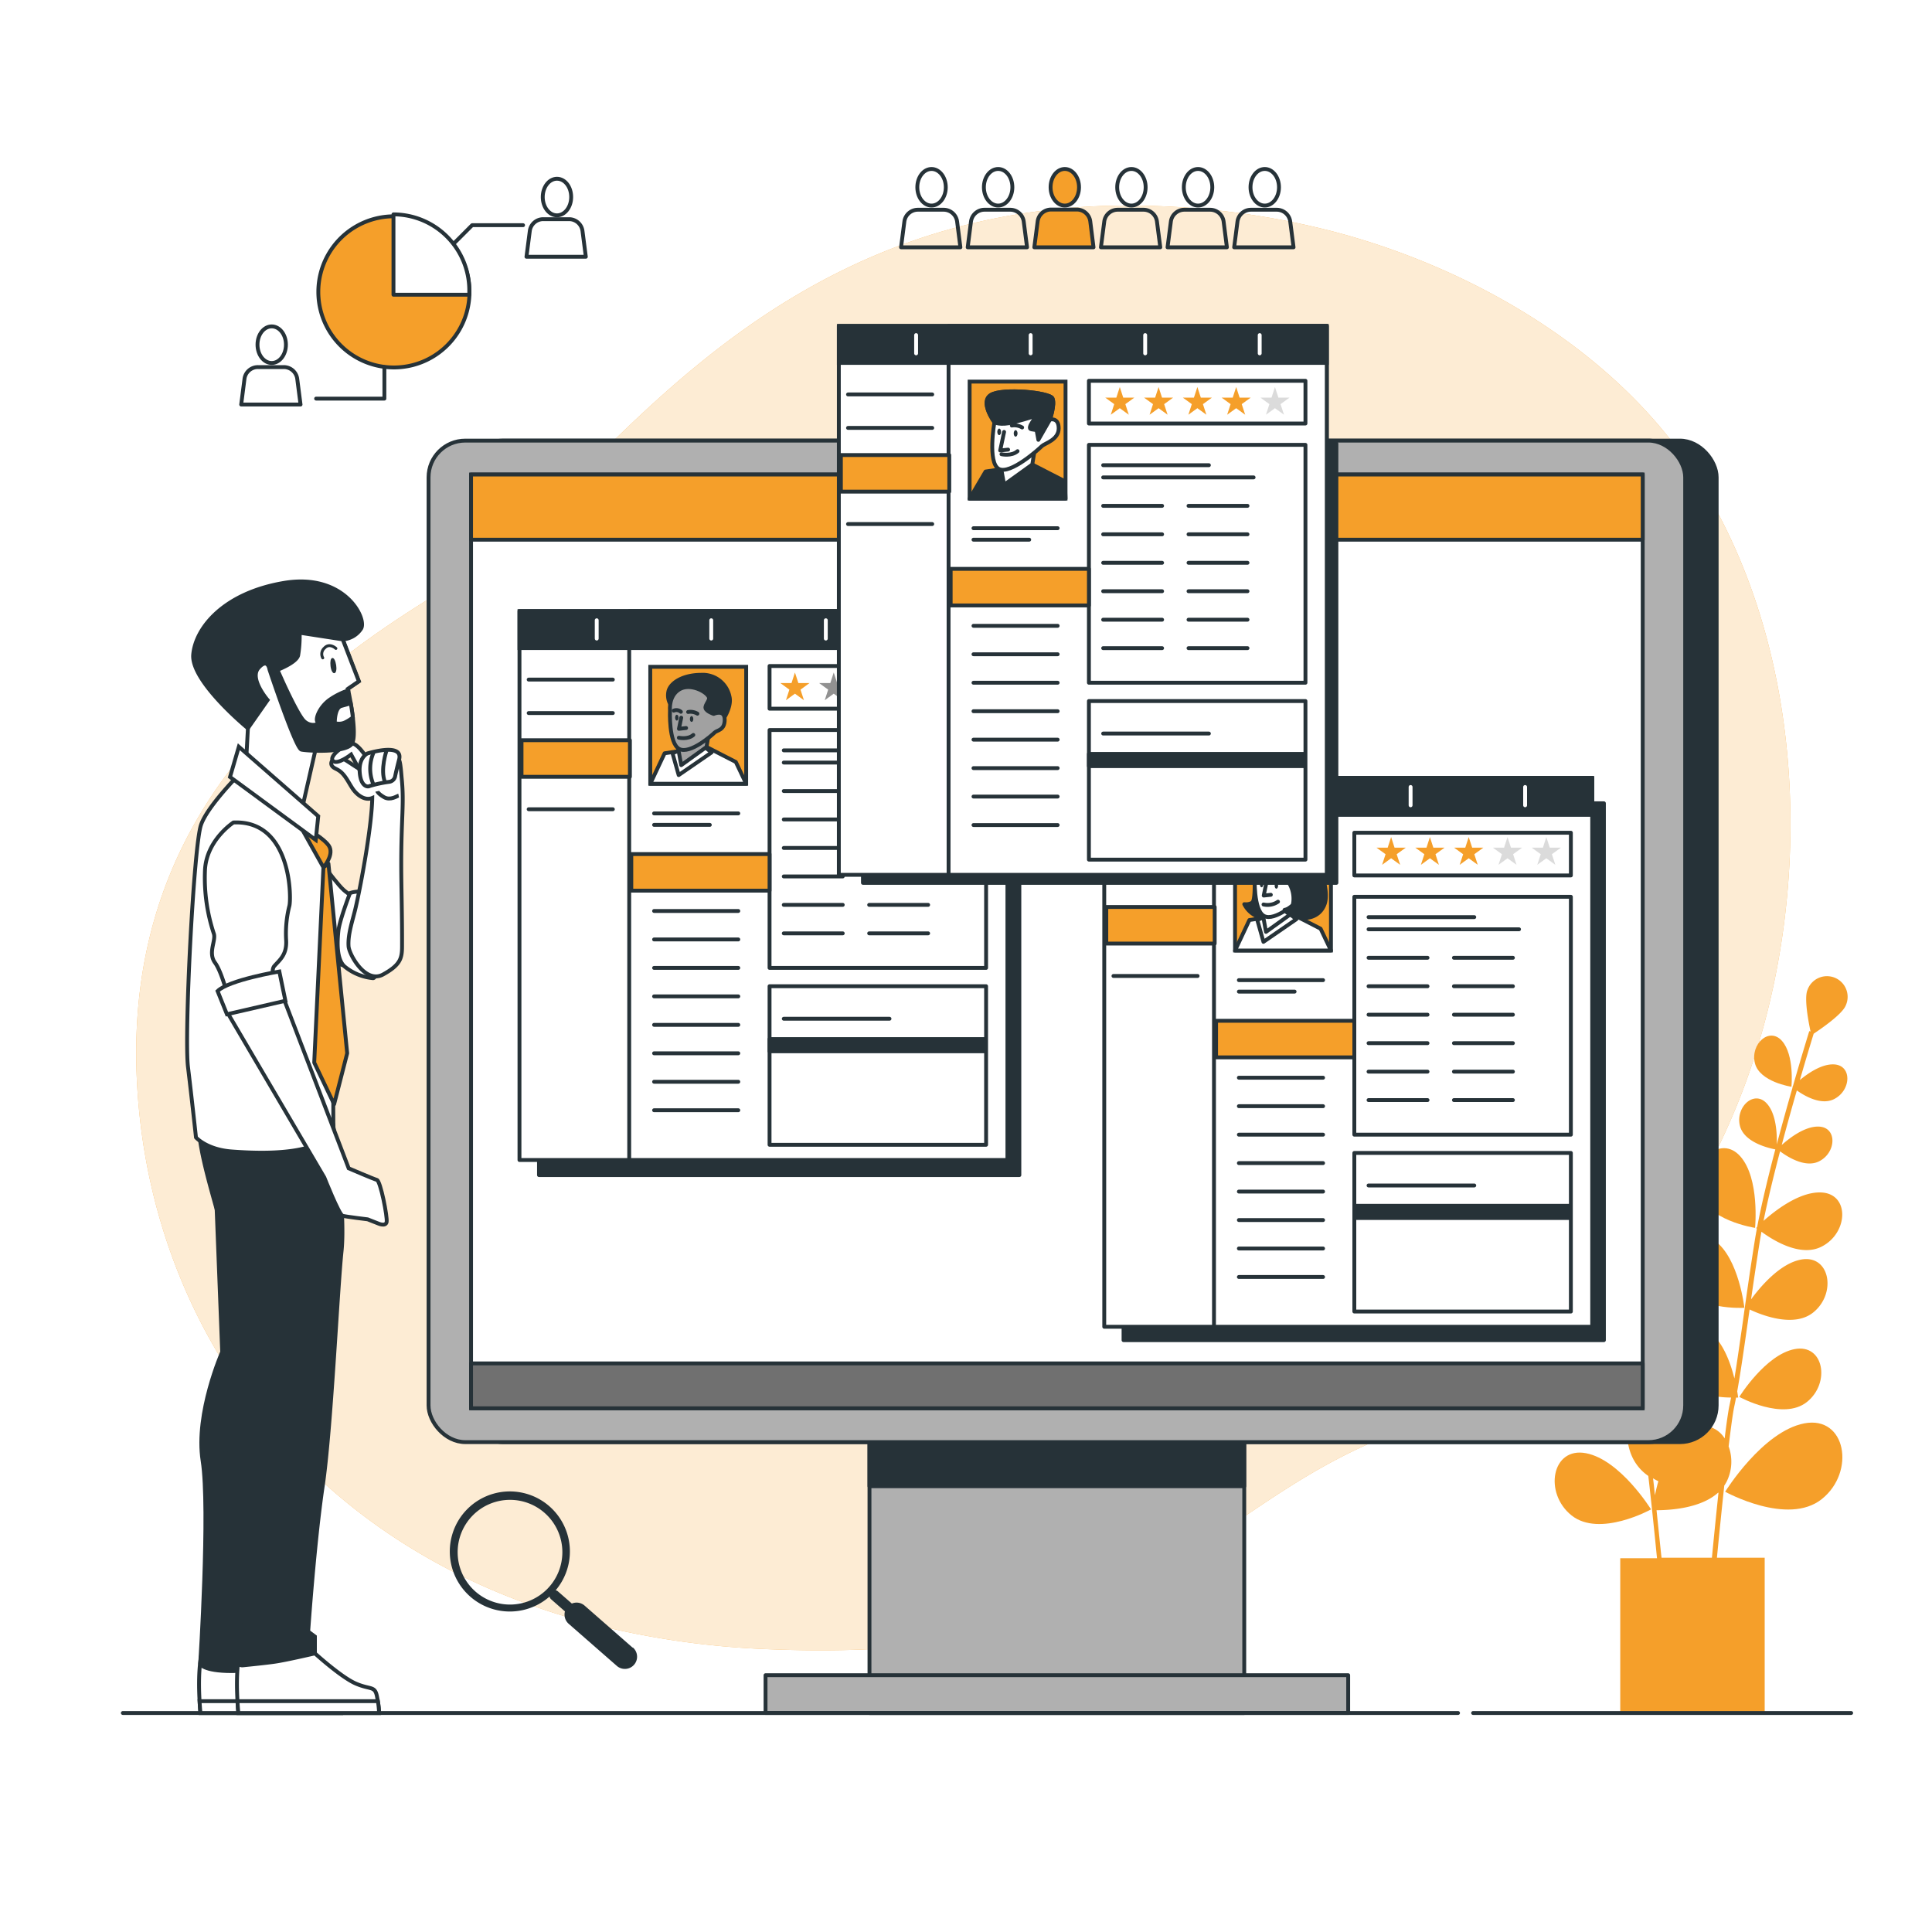 <svg class="animated" id="freepik_stories-profiling" xmlns="http://www.w3.org/2000/svg" viewBox="0 0 500 500" version="1.1" xmlns:xlink="http://www.w3.org/1999/xlink" xmlns:svgjs="http://svgjs.com/svgjs"><style>svg#freepik_stories-profiling:not(.animated) .animable {opacity: 0;}svg#freepik_stories-profiling.animated #freepik--background-simple--inject-44 {animation: 1s 1 forwards cubic-bezier(.36,-0.01,.5,1.38) lightSpeedRight;animation-delay: 0s;}svg#freepik_stories-profiling.animated #freepik--magnifying-glass--inject-44 {animation: 6s Infinite  linear shake;animation-delay: 0s;}svg#freepik_stories-profiling.animated #freepik--people-icons--inject-44 {animation: 3s Infinite  linear floating;animation-delay: 0s;}svg#freepik_stories-profiling.animated #freepik--Chart--inject-44 {animation: 1.5s Infinite  linear heartbeat;animation-delay: 0s;}svg#freepik_stories-profiling.animated #freepik--Device--inject-44 {animation: 1s 1 forwards cubic-bezier(.36,-0.01,.5,1.38) slideUp;animation-delay: 0s;}svg#freepik_stories-profiling.animated #freepik--Character--inject-44 {animation: 1.5s Infinite  linear shake;animation-delay: 0s;}svg#freepik_stories-profiling.animated #freepik--profile-3--inject-44 {animation: 3s Infinite  linear shake;animation-delay: 1s;}svg#freepik_stories-profiling.animated #freepik--profile-1--inject-44 {animation: 1.5s Infinite  linear wind;animation-delay: 0s;}svg#freepik_stories-profiling.animated #freepik--profile-2--inject-44 {animation: 1.5s Infinite  linear floating;animation-delay: 0s;}            @keyframes lightSpeedRight {              from {                transform: translate3d(50%, 0, 0) skewX(-20deg);                opacity: 0;              }              60% {                transform: skewX(10deg);                opacity: 1;              }              80% {                transform: skewX(-2deg);              }              to {                opacity: 1;                transform: translate3d(0, 0, 0);              }            }                    @keyframes shake {                10%, 90% {                    transform: translate3d(-1px, 0, 0);                  }                  20%, 80% {                    transform: translate3d(2px, 0, 0);                  }                  30%, 50%, 70% {                    transform: translate3d(-4px, 0, 0);                  }                  40%, 60% {                    transform: translate3d(4px, 0, 0);                  }            }                    @keyframes floating {                0% {                    opacity: 1;                    transform: translateY(0px);                }                50% {                    transform: translateY(-10px);                }                100% {                    opacity: 1;                    transform: translateY(0px);                }            }                    @keyframes heartbeat {                0% {                    transform: scale(1);                }                10% {                    transform: scale(1.1);                }                30% {                    transform: scale(1);                }                40% {                    transform: scale(1);                }                50% {                    transform: scale(1.1);                }                60% {                    transform: scale(1);                }                100% {                    transform: scale(1);                }            }                    @keyframes slideUp {                0% {                    opacity: 0;                    transform: translateY(30px);                }                100% {                    opacity: 1;                    transform: inherit;                }            }                    @keyframes wind {                0% {                    transform: rotate( 0deg );                }                25% {                    transform: rotate( 1deg );                }                75% {                    transform: rotate( -1deg );                }            }        </style><g id="freepik--background-simple--inject-44" class="animable" style="transform-origin: 249.312px 240.146px;"><path d="M450.83,282.7c-13.56,35.38-41.28,73.68-80.28,85-58.93,17.14-66,63.41-171.53,59.12a218.19,218.19,0,0,1-45.64-6.52,181.47,181.47,0,0,1-21.46-6.95C70.25,389,38.09,335.5,35.42,279.48,31.89,205.8,84.67,170.68,119,150.12S194.63,49.88,298.43,53.3A211.58,211.58,0,0,1,345.34,60c34.93,9.21,70.43,29.57,91.07,59.34q2.31,3.36,4.44,6.86C468.46,171.8,469.33,234.45,450.83,282.7Z" style="fill: rgb(245, 159, 42); transform-origin: 249.312px 240.146px;" id="eltb4xw41vden" class="animable"></path><g id="el87zynbu1gga"><path d="M450.83,282.7c-13.56,35.38-41.28,73.68-80.28,85-58.93,17.14-66,63.41-171.53,59.12a218.19,218.19,0,0,1-45.64-6.52,181.47,181.47,0,0,1-21.46-6.95C70.25,389,38.09,335.5,35.42,279.48,31.89,205.8,84.67,170.68,119,150.12S194.63,49.88,298.43,53.3A211.58,211.58,0,0,1,345.34,60c34.93,9.21,70.43,29.57,91.07,59.34q2.31,3.36,4.44,6.86C468.46,171.8,469.33,234.45,450.83,282.7Z" style="fill: rgb(255, 255, 255); opacity: 0.8; transform-origin: 249.312px 240.146px;" class="animable"></path></g></g><g id="freepik--magnifying-glass--inject-44" class="animable" style="transform-origin: 140.642px 408.947px;"><path d="M163.7,426.39l-12.42-10.87A3.14,3.14,0,0,0,148,415l-3.57-3.12a1.33,1.33,0,0,0-.63-.31,15.54,15.54,0,1,0-1.58,1.61,1.35,1.35,0,0,0,.43.73l3.56,3.12a3.17,3.17,0,0,0,1,3.24l12.42,10.86a3.16,3.16,0,1,0,4.17-4.75ZM132,415.26a13.55,13.55,0,1,1,13.54-13.54A13.57,13.57,0,0,1,132,415.26Z" style="fill: rgb(38, 50, 56); transform-origin: 140.642px 408.947px;" id="el1ewylle584jj" class="animable"></path></g><g id="freepik--people-icons--inject-44" class="animable" style="transform-origin: 283.98px 53.865px;"><path d="M244.77,48.46c0,2.62-1.65,4.74-3.69,4.74s-3.68-2.12-3.68-4.74,1.65-4.73,3.68-4.73S244.77,45.85,244.77,48.46Z" style="fill: none; stroke: rgb(38, 50, 56); stroke-linecap: round; stroke-linejoin: round; transform-origin: 241.085px 48.465px;" id="el9t5m3ylw9z" class="animable"></path><path d="M248.55,64H233.19l.86-6.66a3.52,3.52,0,0,1,3.48-3.06h6.69a3.52,3.52,0,0,1,3.48,3.06Z" style="fill: none; stroke: rgb(38, 50, 56); stroke-linecap: round; stroke-linejoin: round; transform-origin: 240.87px 59.14px;" id="el8ffb7s490vx" class="animable"></path><path d="M262,48.46c0,2.62-1.65,4.74-3.68,4.74s-3.69-2.12-3.69-4.74,1.65-4.73,3.69-4.73S262,45.85,262,48.46Z" style="fill: none; stroke: rgb(38, 50, 56); stroke-linecap: round; stroke-linejoin: round; transform-origin: 258.315px 48.465px;" id="elnnmbsywiz8o" class="animable"></path><path d="M265.8,64H250.44l.85-6.66a3.52,3.52,0,0,1,3.48-3.06h6.69a3.52,3.52,0,0,1,3.48,3.06Z" style="fill: none; stroke: rgb(38, 50, 56); stroke-linecap: round; stroke-linejoin: round; transform-origin: 258.12px 59.14px;" id="elfzkspqukxvo" class="animable"></path><path d="M279.25,48.46c0,2.62-1.65,4.74-3.68,4.74s-3.68-2.12-3.68-4.74,1.64-4.73,3.68-4.73S279.25,45.85,279.25,48.46Z" style="fill: rgb(245, 159, 42); stroke: rgb(38, 50, 56); stroke-linecap: round; stroke-linejoin: round; transform-origin: 275.57px 48.465px;" id="eleiioqa2y24" class="animable"></path><path d="M283,64H267.68l.86-6.66A3.5,3.5,0,0,1,272,54.23h6.68a3.51,3.51,0,0,1,3.48,3.06Z" style="fill: rgb(245, 159, 42); stroke: rgb(38, 50, 56); stroke-linecap: round; stroke-linejoin: round; transform-origin: 275.34px 59.115px;" id="elt2wm275tk8s" class="animable"></path><path d="M296.49,48.46c0,2.62-1.65,4.74-3.68,4.74s-3.68-2.12-3.68-4.74,1.65-4.73,3.68-4.73S296.49,45.85,296.49,48.46Z" style="fill: none; stroke: rgb(38, 50, 56); stroke-linecap: round; stroke-linejoin: round; transform-origin: 292.81px 48.465px;" id="el52t6xi899j8" class="animable"></path><path d="M300.28,64H284.92l.86-6.66a3.5,3.5,0,0,1,3.48-3.06h6.68a3.5,3.5,0,0,1,3.48,3.06Z" style="fill: none; stroke: rgb(38, 50, 56); stroke-linecap: round; stroke-linejoin: round; transform-origin: 292.6px 59.14px;" id="elb8cckgxr3tb" class="animable"></path><path d="M313.74,48.46c0,2.62-1.65,4.74-3.69,4.74s-3.68-2.12-3.68-4.74,1.65-4.73,3.68-4.73S313.74,45.85,313.74,48.46Z" style="fill: none; stroke: rgb(38, 50, 56); stroke-linecap: round; stroke-linejoin: round; transform-origin: 310.055px 48.465px;" id="elf9usjm99nus" class="animable"></path><path d="M317.52,64H302.16l.86-6.66a3.52,3.52,0,0,1,3.48-3.06h6.68a3.52,3.52,0,0,1,3.49,3.06Z" style="fill: none; stroke: rgb(38, 50, 56); stroke-linecap: round; stroke-linejoin: round; transform-origin: 309.84px 59.14px;" id="elizjqw298yxf" class="animable"></path><path d="M331,48.46c0,2.62-1.65,4.74-3.68,4.74s-3.69-2.12-3.69-4.74,1.65-4.73,3.69-4.73S331,45.85,331,48.46Z" style="fill: none; stroke: rgb(38, 50, 56); stroke-linecap: round; stroke-linejoin: round; transform-origin: 327.315px 48.465px;" id="el390h8lofgt3" class="animable"></path><path d="M334.77,64H319.4l.86-6.66a3.52,3.52,0,0,1,3.48-3.06h6.69a3.52,3.52,0,0,1,3.48,3.06Z" style="fill: none; stroke: rgb(38, 50, 56); stroke-linecap: round; stroke-linejoin: round; transform-origin: 327.085px 59.14px;" id="ele83049jqo6p" class="animable"></path></g><g id="freepik--Chart--inject-44" class="animable" style="transform-origin: 107.015px 75.475px;"><path d="M121.5,75.15c0,.26,0,.52,0,.78a19.56,19.56,0,1,1,0-.78Z" style="fill: rgb(245, 159, 42); stroke: rgb(38, 50, 56); stroke-linecap: round; stroke-linejoin: round; transform-origin: 101.942px 75.54px;" id="elqlmncsot8np" class="animable"></path><path d="M101.83,55.48V76.27h19.62c0-.11,0-.22,0-.34s0-.52,0-.78A19.67,19.67,0,0,0,101.83,55.48Z" style="fill: rgb(255, 255, 255); stroke: rgb(38, 50, 56); stroke-linecap: round; stroke-linejoin: round; transform-origin: 111.64px 65.875px;" id="el8pavcb8gj2h" class="animable"></path><path d="M147.82,51c0,2.61-1.65,4.73-3.68,4.73s-3.68-2.12-3.68-4.73,1.64-4.74,3.68-4.74S147.82,48.34,147.82,51Z" style="fill: none; stroke: rgb(38, 50, 56); stroke-linecap: round; stroke-linejoin: round; transform-origin: 144.14px 50.995px;" id="elqjd1q7225" class="animable"></path><path d="M151.61,66.45H136.25l.86-6.66a3.5,3.5,0,0,1,3.48-3.07h6.68a3.51,3.51,0,0,1,3.48,3.07Z" style="fill: none; stroke: rgb(38, 50, 56); stroke-linecap: round; stroke-linejoin: round; transform-origin: 143.93px 61.585px;" id="elx04jegw41km" class="animable"></path><path d="M74,89.2c0,2.62-1.65,4.74-3.68,4.74s-3.68-2.12-3.68-4.74,1.64-4.73,3.68-4.73S74,86.59,74,89.2Z" style="fill: none; stroke: rgb(38, 50, 56); stroke-linecap: round; stroke-linejoin: round; transform-origin: 70.32px 89.205px;" id="el5nhsr2sk3o8" class="animable"></path><path d="M77.78,104.69H62.42L63.28,98A3.5,3.5,0,0,1,66.76,95h6.68A3.51,3.51,0,0,1,76.92,98Z" style="fill: none; stroke: rgb(38, 50, 56); stroke-linecap: round; stroke-linejoin: round; transform-origin: 70.1px 99.845px;" id="elqw0yous730q" class="animable"></path><polyline points="117.42 63.05 122.19 58.28 135.37 58.28" style="fill: none; stroke: rgb(38, 50, 56); stroke-linecap: round; stroke-linejoin: round; transform-origin: 126.395px 60.665px;" id="el8nwsgn1qfmd" class="animable"></polyline><polyline points="99.48 95.02 99.48 103.16 81.81 103.16" style="fill: none; stroke: rgb(38, 50, 56); stroke-linecap: round; stroke-linejoin: round; transform-origin: 90.645px 99.09px;" id="el11zufypivh8k" class="animable"></polyline></g><g id="freepik--Plant--inject-44" class="animable" style="transform-origin: 439.735px 348.047px;"><path d="M463.62,281.25s.82-8.19-2.46-11.88-8.19.82-7,5.74S463.62,281.25,463.62,281.25Z" style="fill: rgb(245, 159, 42); transform-origin: 458.845px 274.634px;" id="elsqtsfgc5i6" class="animable"></path><path d="M454.21,317.77s1.27-12.78-3.83-18.52-12.78,1.27-10.86,8.94S454.21,317.77,454.21,317.77Z" style="fill: rgb(245, 159, 42); transform-origin: 446.784px 307.458px;" id="el2qigyvbry7c" class="animable"></path><path d="M451.44,338.46s-1.4-12.76-7.59-17.32-12.23,3.91-8.77,11S451.44,338.46,451.44,338.46Z" style="fill: rgb(245, 159, 42); transform-origin: 442.755px 329.168px;" id="elcdf3zmku93i" class="animable"></path><path d="M464.44,349.15c-7.55,1.45-14.31,12.36-14.31,12.36s11.31,6.25,17.49,1.33S472,347.69,464.44,349.15Z" style="fill: rgb(245, 159, 42); transform-origin: 460.74px 356.868px;" id="el9bf2wa27zuc" class="animable"></path><path d="M466.94,368.37c-10.8,2.08-20.47,17.69-20.47,17.69s16.17,8.94,25,1.91S477.74,366.29,466.94,368.37Z" style="fill: rgb(245, 159, 42); transform-origin: 461.637px 379.418px;" id="el6thfv00gng" class="animable"></path><path d="M446.24,384.47a9.6,9.6,0,0,0,.64-1.08,11.55,11.55,0,0,0,.49-9.05c.57-4.74,1.08-8.58,1.45-10.31.16-.74.32-1.52.47-2.34l.54,0s-.07-.61-.24-1.61c.87-4.84,1.74-10.92,2.78-18.19.14-1,.28-2,.43-3,2.94,1.39,11.39,4.81,16.43.8,6.18-4.92,4.37-15.15-3.18-13.7-5.46,1.05-10.5,7.05-12.88,10.29.67-4.62,1.4-9.58,2.22-14.77.14-.88.3-1.79.47-2.74,2.9,2.14,10,6.63,15.5,3.89,7.07-3.52,7.43-13.91-.26-14.06-5.54-.1-11.69,4.68-14.7,7.36,1.11-5.47,2.64-11.79,4.28-18,1.76,1.32,6.47,4.4,10.08,2.6,4.54-2.26,4.77-8.93-.17-9-3.59-.07-7.57,3.05-9.48,4.76,1.32-5,2.68-9.83,3.91-14.12,2,1.44,6.28,3.92,9.61,2.26,4.53-2.26,4.76-8.92-.17-9-3.13-.06-6.57,2.32-8.66,4.06,1.8-6.22,3.21-10.81,3.58-12,1.83-1.22,7.37-5,8.29-7.29a5.35,5.35,0,1,0-9.91-4c-.89,2.18.29,8.33.81,10.72l-.33-.1c-.05.15-1.89,6.09-4.26,14.34l-.15.15.09.07c-1.28,4.45-2.71,9.55-4.09,14.77.08-2.48-.07-7.79-2.54-10.55-3.27-3.69-8.19.81-7,5.73,1.1,4.4,7.76,5.84,9.16,6.1-1.84,7-3.56,14.16-4.7,20.1l-.25.26.18.15c-.23,1.19-.43,2.34-.6,3.43-1.17,7.39-2.16,14.31-3,20.42-.82,5.73-1.53,10.72-2.22,14.94-1-4.09-3-9.59-6.64-12.27a5.53,5.53,0,0,0-4.78-1.11c.3-4.85-3.8-9.06-8-6-5.09,3.74-6.25,14.23-6.25,14.23a23.08,23.08,0,0,0,9.31-1.52,9.79,9.79,0,0,0,.95,5.32,5,5,0,0,0-2.69,1,11.35,11.35,0,0,0-3.07,3.74,8.38,8.38,0,0,0-3.06,2c-.36-2.42-.74-5-1.15-7.92-.72-5-1.53-10.71-2.49-16.79-.14-.89-.3-1.84-.49-2.82l.15-.12-.21-.21c-.94-4.89-2.35-10.75-3.86-16.52,1.14-.21,6.62-1.4,7.53-5,1-4-3-7.74-5.73-4.71-2,2.28-2.15,6.64-2.08,8.67-1.14-4.28-2.31-8.48-3.36-12.14l.07-.06-.12-.12c-1.95-6.77-3.47-11.66-3.5-11.78l-.27.08c.42-2,1.39-7,.66-8.81a4.39,4.39,0,0,0-8.14,3.3c.75,1.87,5.3,5,6.81,6,.3,1,1.46,4.75,2.94,9.87-1.72-1.43-4.54-3.39-7.12-3.34-4,.08-3.86,5.56-.13,7.42,2.73,1.36,6.22-.68,7.89-1.86,1,3.52,2.13,7.52,3.21,11.6-1.57-1.4-4.84-4-7.79-3.91-4,.08-3.86,5.55-.14,7.41,3,1.48,6.84-1.05,8.29-2.14,1.34,5.13,2.61,10.33,3.51,14.82-2.47-2.2-7.53-6.13-12.08-6-6.31.12-6,8.66-.21,11.56,4.51,2.25,10.35-1.45,12.74-3.21.14.78.27,1.54.38,2.25.68,4.28,1.28,8.35,1.83,12.15-1.95-2.67-6.1-7.6-10.59-8.46-6.2-1.19-7.69,7.22-2.61,11.26,4.15,3.29,11.09.49,13.51-.66.12.84.24,1.68.35,2.49.46,3.23.88,6.16,1.28,8.81a12.16,12.16,0,0,0-2,3.91c-2.21-2.67-5.61-6-9.25-6.74-6.21-1.19-7.69,7.22-2.61,11.26,3.22,2.57,8.14,1.43,11.31.26a14,14,0,0,0,1.42,5.44,12.22,12.22,0,0,0,4,4.58c.79,6.74,1.67,15.4,2.25,21.3h-9.51v40.19H456.7V403.13H444.34C444.81,398.28,445.51,391.27,446.24,384.47ZM448,361.68c-.14.73-.28,1.42-.42,2.08-.33,1.53-.76,4.62-1.24,8.5A6.85,6.85,0,0,0,441,369a27.21,27.21,0,0,0-2.74-4.36,8,8,0,0,0,.26-4.75A26,26,0,0,0,448,361.68ZM427.8,382.59q.68.41,1.38.75c-.37,1.31-.66,2.55-.89,3.63C428.13,385.46,428,384,427.8,382.59Zm.91,8.25c2.94,0,11.25-.32,15.91-4.52h.12c-.66,6.22-1.27,12.41-1.7,16.81H430C429.62,399.68,429.18,395.27,428.71,390.84Z" style="fill: rgb(245, 159, 42); transform-origin: 439.735px 348.047px;" id="elr49yzp2soi" class="animable"></path><path d="M420.94,299.44c1-4-3-7.75-5.73-4.71s-2,9.76-2,9.76S419.93,303.48,420.94,299.44Z" style="fill: rgb(245, 159, 42); transform-origin: 417.109px 299.055px;" id="eldux2eb8303g" class="animable"></path><path d="M420.93,334.5s10.5-1.57,12.07-7.87-4.72-12.07-8.92-7.35S420.93,334.5,420.93,334.5Z" style="fill: rgb(245, 159, 42); transform-origin: 427.03px 326.025px;" id="elgs62waubcp4" class="animable"></path><path d="M410.46,376.09c-8.87-1.71-11,10.33-3.73,16.11s20.56-1.57,20.56-1.57S419.34,377.8,410.46,376.09Z" style="fill: rgb(245, 159, 42); transform-origin: 414.817px 385.171px;" id="elgfacs003uq" class="animable"></path></g><g id="freepik--Device--inject-44" class="animable animator-active" style="transform-origin: 277.59px 278.675px;"><rect x="120.69" y="114.03" width="323.58" height="259.19" rx="9.5" style="fill: rgb(38, 50, 56); stroke: rgb(38, 50, 56); stroke-linecap: round; stroke-linejoin: round; transform-origin: 282.48px 243.625px;" id="elpvyptpll9ve" class="animable"></rect><rect x="225.02" y="188.2" width="96.99" height="255.12" style="fill: rgb(176, 176, 176); stroke: rgb(38, 50, 56); stroke-linecap: round; stroke-linejoin: round; transform-origin: 273.515px 315.76px;" id="elx8hoyyeasc" class="animable"></rect><rect x="225.02" y="184.94" width="96.99" height="199.69" style="fill: rgb(38, 50, 56); stroke: rgb(38, 50, 56); stroke-linecap: round; stroke-linejoin: round; transform-origin: 273.515px 284.785px;" id="elo79h56wiee" class="animable"></rect><rect x="198.12" y="433.54" width="150.79" height="9.78" style="fill: rgb(176, 176, 176); stroke: rgb(38, 50, 56); stroke-linecap: round; stroke-linejoin: round; transform-origin: 273.515px 438.43px;" id="eld3lq6gbbi2n" class="animable"></rect><rect x="110.91" y="114.03" width="325.21" height="259.19" rx="9.5" style="fill: rgb(176, 176, 176); stroke: rgb(38, 50, 56); stroke-linecap: round; stroke-linejoin: round; transform-origin: 273.515px 243.625px;" id="el9f7xsck4gl7" class="animable"></rect><rect x="121.91" y="122.8" width="303.22" height="241.67" style="fill: rgb(255, 255, 255); stroke: rgb(38, 50, 56); stroke-miterlimit: 10; transform-origin: 273.52px 243.635px;" id="el07rckf73k7d4" class="animable"></rect><rect x="121.91" y="352.85" width="303.22" height="11.61" style="fill: rgb(112, 112, 112); stroke: rgb(38, 50, 56); stroke-linecap: round; stroke-linejoin: round; transform-origin: 273.52px 358.655px;" id="elup064wh632" class="animable"></rect><rect x="121.91" y="122.8" width="303.22" height="16.88" style="fill: rgb(245, 159, 42); stroke: rgb(38, 50, 56); stroke-linecap: round; stroke-linejoin: round; transform-origin: 273.52px 131.24px;" id="elldg5l1nstk" class="animable"></rect></g><g id="freepik--Floor--inject-44" class="animable" style="transform-origin: 255.435px 443.32px;"><line x1="381.24" y1="443.32" x2="479.08" y2="443.32" style="fill: none; stroke: rgb(38, 50, 56); stroke-linecap: round; stroke-linejoin: round; transform-origin: 430.16px 443.32px;" id="elt9dvhik0xzq" class="animable"></line><line x1="31.79" y1="443.32" x2="377.34" y2="443.32" style="fill: none; stroke: rgb(38, 50, 56); stroke-linecap: round; stroke-linejoin: round; transform-origin: 204.565px 443.32px;" id="elpt686phvm2a" class="animable"></line></g><g id="freepik--Character--inject-44" class="animable" style="transform-origin: 76.325px 296.897px;"><path d="M88.29,443.32H51.88s-.13-1.21-.23-3.06c-.26-4.49-.37-12.69,1.91-15.85,3.21-4.46,18.13,3.48,18.13,3.48s6.81,6.2,10.61,7.83,4.89.53,5.44,3.26c.09.46.17.89.24,1.28A21.58,21.58,0,0,1,88.29,443.32Z" style="fill: rgb(255, 255, 255); stroke: rgb(38, 50, 56); stroke-miterlimit: 10; transform-origin: 69.903px 433.185px;" id="elfo7nbyoq8rt" class="animable"></path><path d="M88.29,443.32H51.88s-.13-1.21-.23-3.06H88A21.58,21.58,0,0,1,88.29,443.32Z" style="fill: rgb(255, 255, 255); stroke: rgb(38, 50, 56); stroke-miterlimit: 10; transform-origin: 69.97px 441.79px;" id="el6949gb4e7iq" class="animable"></path><path d="M55.29,292.88l2.21,57s-7,15.83-5.06,28.17-.63,52.53-.63,52.53.63,1.9,8.22,1.9,8.86-5.38,8.86-5.38,6.33-72.15,7-77.53,7.91-55.06,7.91-55.06Z" style="fill: rgb(38, 50, 56); stroke: rgb(38, 50, 56); stroke-miterlimit: 10; transform-origin: 67.805px 362.68px;" id="eluuzmvudgfxo" class="animable"></path><path d="M98.1,443.32H61.69s-.13-1.21-.23-3.06c-.26-4.49-.37-12.69,1.91-15.85,3.21-4.46,18.13,3.48,18.13,3.48s6.81,6.2,10.61,7.83,4.89.53,5.44,3.26c.09.46.17.89.24,1.28A21.58,21.58,0,0,1,98.1,443.32Z" style="fill: rgb(255, 255, 255); stroke: rgb(38, 50, 56); stroke-miterlimit: 10; transform-origin: 79.713px 433.185px;" id="eltyct38f537q" class="animable"></path><path d="M98.1,443.32H61.69s-.13-1.21-.23-3.06H97.79A21.58,21.58,0,0,1,98.1,443.32Z" style="fill: rgb(255, 255, 255); stroke: rgb(38, 50, 56); stroke-miterlimit: 10; transform-origin: 79.78px 441.79px;" id="elbpzmpgifdam" class="animable"></path><path d="M86.22,291.08s3.27,22.37,2.18,32.7S85.68,370,83.51,384.64s-3.75,37.6-3.75,37.6l1.74,1.3v4.35s-7.39,1.74-10.43,2.17c-2.06.3-5.94.7-8.25.93a1.36,1.36,0,0,1-1.46-1.64l1-4.94,1.14-5.9s-6.08-37.68-5-44.2,4.89-21.73,4.89-23.36S58,321.06,56.89,316.17s-5.44-17.93-5.44-25S86.22,291.08,86.22,291.08Z" style="fill: rgb(38, 50, 56); stroke: rgb(38, 50, 56); stroke-miterlimit: 10; transform-origin: 70.036px 359.5px;" id="el8ypogto2f9w" class="animable"></path><path d="M78.62,217s7.88,11.14,10.32,13.32S99.27,236.84,99,240.37s-1.09,7.61-5.44,9.51S80,245.53,80,245.53Z" style="fill: rgb(255, 255, 255); stroke: rgb(38, 50, 56); stroke-miterlimit: 10; transform-origin: 88.813px 233.62px;" id="eluv3ku6bua7" class="animable"></path><path d="M90.58,231.13s-2.72,7.07-3,9.78-.55,7.34,1.63,9.24a13.55,13.55,0,0,0,7.33,3c1.63,0,2.18-10.87,2.45-12.77s1.9-6,.27-7.88S92.75,230.32,90.58,231.13Z" style="fill: rgb(255, 255, 255); stroke: rgb(38, 50, 56); stroke-miterlimit: 10; transform-origin: 93.684px 241.929px;" id="elsbnsawbwaf" class="animable"></path><path d="M96.34,206.51c-1.91.8-4-.78-5.14-2.5s-2-3.81-3.83-4.81c-.57-.32-1.25-.55-1.53-1.14-.48-1,.69-2.1,1.79-2.11s4.33,2.6,5.38,3c3.6,1.2,5.26-2.85,9-2.62a2,2,0,0,1,1.26.39c.39.36.63,4.19.69,4.72.67,6.6-.14,10.15-.12,22.68,0,4.82.25,13,.21,20.69,0,3.13-.35,4.87-4.91,7.38s-8.77-5.16-8.93-7.27c-.24-3.25,1.19-7.09,1.88-10.22C93.65,227.83,96.22,213.51,96.34,206.51Z" style="fill: rgb(255, 255, 255); stroke: rgb(38, 50, 56); stroke-miterlimit: 10; transform-origin: 94.978px 224.319px;" id="el29mw4q33bnp" class="animable"></path><path d="M94.48,195.46s-.19-.3-.5-.7c-.69-.91-2-2.41-3-2.36-1.45.07-5.9,3.13-4.86,4.45s4.75-1.58,4.75-1.58l2.39,4.39,3.66-.52Z" style="fill: rgb(255, 255, 255); stroke: rgb(38, 50, 56); stroke-miterlimit: 10; transform-origin: 91.442px 196.029px;" id="elxeh2j5c6uzm" class="animable"></path><path d="M95.08,195s-2.2,1-2,4.67,1.9,4.15,2.62,3.74a33.08,33.08,0,0,1,5.09-1.08,1.8,1.8,0,0,0,1.47-1.43c.16-.8.46-2.11,1-4.22C104.61,192,95.08,195,95.08,195Z" style="fill: rgb(255, 255, 255); stroke: rgb(38, 50, 56); stroke-miterlimit: 10; transform-origin: 98.229px 198.792px;" id="elxnxsxumwmc" class="animable"></path><path d="M96.66,194.79a10.47,10.47,0,0,0-.09,8.06" style="fill: none; stroke: rgb(38, 50, 56); stroke-miterlimit: 10; transform-origin: 96.234px 198.82px;" id="el87fshu0i3pn" class="animable"></path><path d="M100.05,194.19s-1.73,5.06-.41,8.21" style="fill: none; stroke: rgb(38, 50, 56); stroke-miterlimit: 10; transform-origin: 99.597px 198.295px;" id="elllu3ufg9sr" class="animable"></path><path d="M97.64,204.78s.12.57,1.76,1.53,3.44-.35,3.77-.42" style="fill: none; stroke: rgb(38, 50, 56); stroke-miterlimit: 10; transform-origin: 100.405px 205.72px;" id="el9ka6mnm0kwi" class="animable"></path><path d="M64.16,188.47l-.72,13.38,14.38,9,4.07-17.88-11.5-25s-3.2-1.91-5.76,3.58.21,10.95.21,10.95Z" style="fill: rgb(255, 255, 255); stroke: rgb(38, 50, 56); stroke-miterlimit: 10; transform-origin: 72.665px 189.249px;" id="elej36yjqqc98" class="animable"></path><path d="M88.69,165.47l4.18,10.85-2.82,1.93s2.63,11.88,1,14.27S79.5,194.34,78,194s-8.26-20.74-8.26-20.74-.41-3.16-2.85-.4,2.37,8.31,2.37,8.31l-5.11,7.3S49.37,176.34,50,169.39s7.95-15.93,23.52-18.54S95,160,93.47,162.67A6.13,6.13,0,0,1,88.69,165.47Z" style="fill: rgb(38, 50, 56); stroke: rgb(38, 50, 56); stroke-miterlimit: 10; transform-origin: 71.842px 172.394px;" id="el1jkk28r0k3j" class="animable"></path><path d="M88.35,182.69c-1.8.47-1.7,4.44-1.7,4.44a3.7,3.7,0,0,0,2.61-.16,10.24,10.24,0,0,0,2.06-1.3c-.15-1.27-.35-2.54-.55-3.67C90,182.24,89.1,182.49,88.35,182.69Z" style="fill: rgb(255, 255, 255); stroke: rgb(38, 50, 56); stroke-miterlimit: 10; transform-origin: 88.984px 184.648px;" id="elljyznggk89f" class="animable"></path><path d="M77.16,169.62c-.49,1.89-5.36,3.73-5.36,3.73l1.25,2.79s4,8.93,5.69,10.51,4.07.86,3.42.15.58-4,3.4-5.87a19,19,0,0,1,4.58-2.25c0-.27-.09-.43-.09-.43l2.82-1.93-4.18-10.85-11.14-1.72A29.94,29.94,0,0,1,77.16,169.62Z" style="fill: rgb(255, 255, 255); stroke: rgb(38, 50, 56); stroke-miterlimit: 10; transform-origin: 82.335px 175.673px;" id="el0yaqg91cy4s" class="animable"></path><path d="M87,172.14c.17,1.08,0,2-.46,2.08s-.88-.77-1-1.85,0-2,.46-2.08S86.82,171.05,87,172.14Z" style="fill: rgb(38, 50, 56); transform-origin: 86.281px 172.255px;" id="eltev3ms8v8cb" class="animable"></path><path d="M86.93,167.81s-1.64-1.52-2.93-.12a2.06,2.06,0,0,0-.47,2.57" style="fill: none; stroke: rgb(38, 50, 56); stroke-linecap: round; stroke-linejoin: round; stroke-width: 0.75px; transform-origin: 85.101px 168.679px;" id="elez8wzc648o" class="animable"></path><path d="M64.6,197.68S53.88,207.94,52,213.54s-4.34,54.36-3.35,62.57,2.07,18.26,2.07,18.26S53.48,297.53,60,298c27.7,2.09,26.27-6.93,26.27-6.93s-.16-57.88-1.08-64.57-8.79-19.59-12.31-22.79A60.86,60.86,0,0,0,64.6,197.68Z" style="fill: rgb(255, 255, 255); stroke: rgb(38, 50, 56); stroke-miterlimit: 10; transform-origin: 67.353px 247.997px;" id="elfz4c87i6kvq" class="animable"></path><path d="M77.51,213.41l6.19,11.07s2.6-2.93,1.62-5.21S77.51,213.41,77.51,213.41Z" style="fill: rgb(245, 159, 42); stroke: rgb(38, 50, 56); stroke-linecap: round; stroke-linejoin: round; transform-origin: 81.525px 218.945px;" id="elhju824czgl" class="animable"></path><polygon points="83.7 224.48 81.32 274.99 86.47 285.78 89.85 272.58 85 223.5 83.7 224.48" style="fill: rgb(245, 159, 42); stroke: rgb(38, 50, 56); stroke-linecap: round; stroke-linejoin: round; transform-origin: 85.585px 254.64px;" id="elws8okjesdt" class="animable"></polygon><polygon points="61.81 193.26 82.36 211.23 81.72 217.38 59.53 201.08 61.81 193.26" style="fill: rgb(255, 255, 255); stroke: rgb(38, 50, 56); stroke-miterlimit: 10; transform-origin: 70.945px 205.32px;" id="elskj4i9kjt1" class="animable"></polygon><path d="M58.57,261.57l25.36,43.16s3.81,9.65,4.74,9.91,6.47.92,6.47.92l2.8,1.1s1.87.83,2.12-.41-1.59-10.63-2.52-10.89-7.3-3-7.3-3L72.5,256Z" style="fill: rgb(255, 255, 255); stroke: rgb(38, 50, 56); stroke-miterlimit: 10; transform-origin: 79.327px 286.466px;" id="elheff4z3c0io" class="animable"></path><path d="M60.41,212.86s-7.13,4.61-7.37,12.58a45.87,45.87,0,0,0,2.27,16.1c.7,1.81-1.6,5,.35,7.63S59.53,260,59.53,260L72,257.29s-2.41-5.7-1-7.29,3.23-2.91,3.06-6.57a29.06,29.06,0,0,1,.81-8.91C75.41,233,75.67,212.15,60.41,212.86Z" style="fill: rgb(255, 255, 255); stroke: rgb(38, 50, 56); stroke-miterlimit: 10; transform-origin: 64.026px 236.421px;" id="eljejcx0ueptj" class="animable"></path><path d="M56.31,256.49l2.42,6L73.86,259l-1.57-7.58S59.23,253.6,56.31,256.49Z" style="fill: rgb(255, 255, 255); stroke: rgb(38, 50, 56); stroke-miterlimit: 10; transform-origin: 65.085px 256.955px;" id="el1pas79seemx" class="animable"></path></g><g id="freepik--profile-3--inject-44" class="animable" style="transform-origin: 350.435px 274.07px;"><rect x="290.77" y="207.89" width="124.32" height="138.94" style="fill: rgb(38, 50, 56); stroke: rgb(38, 50, 56); stroke-linecap: round; stroke-linejoin: round; transform-origin: 352.93px 277.36px;" id="el0gtzwsipudqo" class="animable"></rect><rect x="285.78" y="201.31" width="126.28" height="142.06" style="fill: rgb(255, 255, 255); stroke: rgb(38, 50, 56); stroke-linecap: round; stroke-linejoin: round; transform-origin: 348.92px 272.34px;" id="elqmcddkv8iaf" class="animable"></rect><rect x="314.18" y="201.31" width="97.88" height="142.06" style="fill: rgb(255, 255, 255); stroke: rgb(38, 50, 56); stroke-linecap: round; stroke-linejoin: round; transform-origin: 363.12px 272.34px;" id="elsjvd5rh9vwg" class="animable"></rect><rect x="285.78" y="201.31" width="126.28" height="9.57" style="fill: rgb(38, 50, 56); stroke: rgb(38, 50, 56); stroke-miterlimit: 10; transform-origin: 348.92px 206.095px;" id="elii2jemip3d" class="animable"></rect><rect x="319.63" y="215.72" width="24.82" height="30.27" style="fill: rgb(245, 159, 42); stroke: rgb(38, 50, 56); stroke-miterlimit: 10; transform-origin: 332.04px 230.855px;" id="elofvf43zfjip" class="animable"></rect><path d="M324.57,224.84s.55,8.25-.55,8.8a3.34,3.34,0,0,1-2,.36,6.87,6.87,0,0,0,3.66,3.3c2.57.92,4.58-1.46,4.58-1.46l-2.75-11.37Z" style="fill: rgb(38, 50, 56); stroke: rgb(38, 50, 56); stroke-linecap: round; stroke-linejoin: round; transform-origin: 326.14px 230.991px;" id="elt4afho6m41" class="animable"></path><polygon points="319.63 245.99 323.34 238.1 334.19 236.46 341.77 240.35 344.45 245.99 319.63 245.99" style="fill: rgb(255, 255, 255); stroke: rgb(38, 50, 56); stroke-linecap: round; stroke-linejoin: round; transform-origin: 332.04px 241.225px;" id="elmmm7aszx217" class="animable"></polygon><polygon points="325.38 238.06 326.98 243.75 335.5 237.89 332.45 235.47 325.38 238.06" style="fill: rgb(255, 255, 255); stroke: rgb(38, 50, 56); stroke-linecap: round; stroke-linejoin: round; transform-origin: 330.44px 239.61px;" id="elpgasr3maqks" class="animable"></polygon><polygon points="334.81 232.78 334.19 236.46 327.64 241.17 326.82 236.67 334.81 232.78" style="fill: rgb(255, 255, 255); stroke: rgb(38, 50, 56); stroke-linecap: round; stroke-linejoin: round; transform-origin: 330.815px 236.975px;" id="el7ou3opm1rnv" class="animable"></polygon><path d="M324.73,227s-.38,8.54,2.4,10.05,8.5-3.6,9.14-4.24,4.06-1.51,4.06-4.31-2.13-2.14-2.13-2.14,1.28-3.66.64-5.17-9.51-2-12.29-.31S324.73,227,324.73,227Z" style="fill: rgb(255, 255, 255); stroke: rgb(38, 50, 56); stroke-linecap: round; stroke-linejoin: round; transform-origin: 332.45px 228.572px;" id="elfb6a1xkli8f" class="animable"></path><path d="M333.37,224.84a2.42,2.42,0,0,0,0,3.3,7.82,7.82,0,0,1,1.28,5.68c-.18,1.28-2.2,1.65-2.2,1.65s.55,1.1,2.93,1.83,6.17.28,7.45-3.38-1.77-11.28-2.86-13.29-7.52-3.67-11.73-2.75-5.87,3.48-5.5,5.13,1.46,2.56,4.21,2.56A40.36,40.36,0,0,0,333.37,224.84Z" style="fill: rgb(38, 50, 56); stroke: rgb(38, 50, 56); stroke-linecap: round; stroke-linejoin: round; transform-origin: 332.914px 227.607px;" id="elggc69vvjmor" class="animable"></path><path d="M325.71,227.06a1.75,1.75,0,0,1,1.84.31" style="fill: none; stroke: rgb(38, 50, 56); stroke-linecap: round; stroke-linejoin: round; transform-origin: 326.63px 227.148px;" id="elo6al9tr81rh" class="animable"></path><polyline points="327.64 228.89 327.05 231.77 328.89 231.57" style="fill: none; stroke: rgb(38, 50, 56); stroke-linecap: round; stroke-linejoin: round; transform-origin: 327.97px 230.33px;" id="el6yhtqr0svot" class="animable"></polyline><path d="M330.77,229.23c0,.42-.2.76-.45.76s-.44-.34-.44-.76.2-.76.44-.76S330.77,228.81,330.77,229.23Z" style="fill: rgb(38, 50, 56); transform-origin: 330.325px 229.23px;" id="elc4m5kmo3mn" class="animable"></path><path d="M326.94,228.87c0,.42-.19.76-.44.76s-.44-.34-.44-.76.19-.75.44-.75S326.94,228.46,326.94,228.87Z" style="fill: rgb(38, 50, 56); transform-origin: 326.5px 228.875px;" id="elt2oowi69mb" class="animable"></path><path d="M329.43,227.41a3.56,3.56,0,0,1,2.4.44" style="fill: none; stroke: rgb(38, 50, 56); stroke-linecap: round; stroke-linejoin: round; transform-origin: 330.63px 227.605px;" id="el7doypfjkytc" class="animable"></path><path d="M327,234.08a4.74,4.74,0,0,0,3.74-.72" style="fill: none; stroke: rgb(38, 50, 56); stroke-linecap: round; stroke-linejoin: round; transform-origin: 328.87px 233.779px;" id="elak7baj423ho" class="animable"></path><rect x="350.5" y="215.51" width="56.04" height="11.05" style="fill: rgb(255, 255, 255); stroke: rgb(38, 50, 56); stroke-linecap: round; stroke-linejoin: round; transform-origin: 378.52px 221.035px;" id="elhoa9of7kcml" class="animable"></rect><polygon points="360.02 216.63 360.91 219.38 363.8 219.38 361.46 221.07 362.36 223.81 360.02 222.12 357.69 223.81 358.58 221.07 356.25 219.38 359.13 219.38 360.02 216.63" style="fill: rgb(245, 159, 42); transform-origin: 360.025px 220.22px;" id="elcqzczpfhoyb" class="animable"></polygon><polygon points="370.06 216.63 370.95 219.38 373.84 219.38 371.5 221.07 372.39 223.81 370.06 222.12 367.73 223.81 368.62 221.07 366.29 219.38 369.17 219.38 370.06 216.63" style="fill: rgb(245, 159, 42); transform-origin: 370.065px 220.22px;" id="elgz209sy4k8v" class="animable"></polygon><polygon points="380.1 216.63 381 219.38 383.88 219.38 381.55 221.07 382.44 223.81 380.1 222.12 377.77 223.81 378.66 221.07 376.33 219.38 379.21 219.38 380.1 216.63" style="fill: rgb(245, 159, 42); transform-origin: 380.105px 220.22px;" id="elhdfagyitt4b" class="animable"></polygon><polygon points="390.14 216.63 391.04 219.38 393.92 219.38 391.59 221.07 392.48 223.81 390.14 222.12 387.81 223.81 388.7 221.07 386.37 219.38 389.25 219.38 390.14 216.63" style="fill: rgb(219, 219, 219); transform-origin: 390.145px 220.22px;" id="elpwyohh4miv" class="animable"></polygon><polygon points="400.19 216.63 401.08 219.38 403.96 219.38 401.63 221.07 402.52 223.81 400.19 222.12 397.85 223.81 398.74 221.07 396.41 219.38 399.3 219.38 400.19 216.63" style="fill: rgb(219, 219, 219); transform-origin: 400.185px 220.22px;" id="elx3g101byhnq" class="animable"></polygon><rect x="350.5" y="232.09" width="56.04" height="61.56" style="fill: rgb(255, 255, 255); stroke: rgb(38, 50, 56); stroke-linecap: round; stroke-linejoin: round; transform-origin: 378.52px 262.87px;" id="elv9gzn7hcc7p" class="animable"></rect><rect x="350.5" y="298.38" width="56.04" height="41.04" style="fill: rgb(255, 255, 255); stroke: rgb(38, 50, 56); stroke-linecap: round; stroke-linejoin: round; transform-origin: 378.52px 318.9px;" id="el7gvj0udjinp" class="animable"></rect><line x1="320.62" y1="253.66" x2="342.41" y2="253.66" style="fill: none; stroke: rgb(38, 50, 56); stroke-linecap: round; stroke-linejoin: round; transform-origin: 331.515px 253.66px;" id="elh0qjyxgo7pn" class="animable"></line><line x1="320.62" y1="278.91" x2="342.41" y2="278.91" style="fill: none; stroke: rgb(38, 50, 56); stroke-linecap: round; stroke-linejoin: round; transform-origin: 331.515px 278.91px;" id="el9o70z1wvqj5" class="animable"></line><line x1="288.16" y1="252.58" x2="309.94" y2="252.58" style="fill: none; stroke: rgb(38, 50, 56); stroke-linecap: round; stroke-linejoin: round; transform-origin: 299.05px 252.58px;" id="elxuf85wf1vf" class="animable"></line><line x1="288.16" y1="227.69" x2="309.94" y2="227.69" style="fill: none; stroke: rgb(38, 50, 56); stroke-linecap: round; stroke-linejoin: round; transform-origin: 299.05px 227.69px;" id="elygjil4dzaxt" class="animable"></line><line x1="288.16" y1="219.04" x2="309.94" y2="219.04" style="fill: none; stroke: rgb(38, 50, 56); stroke-linecap: round; stroke-linejoin: round; transform-origin: 299.05px 219.04px;" id="elcoyqu0o97ar" class="animable"></line><line x1="320.62" y1="286.28" x2="342.41" y2="286.28" style="fill: none; stroke: rgb(38, 50, 56); stroke-linecap: round; stroke-linejoin: round; transform-origin: 331.515px 286.28px;" id="elybflxtsrajp" class="animable"></line><line x1="320.62" y1="293.65" x2="342.41" y2="293.65" style="fill: none; stroke: rgb(38, 50, 56); stroke-linecap: round; stroke-linejoin: round; transform-origin: 331.515px 293.65px;" id="elowrig7kos5" class="animable"></line><line x1="320.62" y1="301.01" x2="342.41" y2="301.01" style="fill: none; stroke: rgb(38, 50, 56); stroke-linecap: round; stroke-linejoin: round; transform-origin: 331.515px 301.01px;" id="elpsuubpxq6dp" class="animable"></line><line x1="320.62" y1="308.38" x2="342.41" y2="308.38" style="fill: none; stroke: rgb(38, 50, 56); stroke-linecap: round; stroke-linejoin: round; transform-origin: 331.515px 308.38px;" id="el6pawyagp3uh" class="animable"></line><line x1="320.62" y1="315.75" x2="342.41" y2="315.75" style="fill: none; stroke: rgb(38, 50, 56); stroke-linecap: round; stroke-linejoin: round; transform-origin: 331.515px 315.75px;" id="elfi46luysx0t" class="animable"></line><line x1="320.62" y1="323.11" x2="342.41" y2="323.11" style="fill: none; stroke: rgb(38, 50, 56); stroke-linecap: round; stroke-linejoin: round; transform-origin: 331.515px 323.11px;" id="elf68xweb32kp" class="animable"></line><line x1="320.62" y1="330.48" x2="342.41" y2="330.48" style="fill: none; stroke: rgb(38, 50, 56); stroke-linecap: round; stroke-linejoin: round; transform-origin: 331.515px 330.48px;" id="elyxjuzwgb9b" class="animable"></line><line x1="320.62" y1="256.63" x2="335.04" y2="256.63" style="fill: none; stroke: rgb(38, 50, 56); stroke-linecap: round; stroke-linejoin: round; transform-origin: 327.83px 256.63px;" id="elnehdx8q3qg" class="animable"></line><rect x="314.72" y="264.18" width="35.78" height="9.47" style="fill: rgb(245, 159, 42); stroke: rgb(38, 50, 56); stroke-linecap: round; stroke-linejoin: round; transform-origin: 332.61px 268.915px;" id="el7o2yfsm40se" class="animable"></rect><rect x="286.31" y="234.72" width="28.05" height="9.47" style="fill: rgb(245, 159, 42); stroke: rgb(38, 50, 56); stroke-linecap: round; stroke-linejoin: round; transform-origin: 300.335px 239.455px;" id="elcfggm8ge9c4" class="animable"></rect><line x1="354.18" y1="237.35" x2="381.54" y2="237.35" style="fill: none; stroke: rgb(38, 50, 56); stroke-linecap: round; stroke-linejoin: round; transform-origin: 367.86px 237.35px;" id="el3pomathudvd" class="animable"></line><line x1="354.18" y1="306.8" x2="381.54" y2="306.8" style="fill: none; stroke: rgb(38, 50, 56); stroke-linecap: round; stroke-linejoin: round; transform-origin: 367.86px 306.8px;" id="el026xuuueb78v" class="animable"></line><line x1="354.18" y1="247.87" x2="369.44" y2="247.87" style="fill: none; stroke: rgb(38, 50, 56); stroke-linecap: round; stroke-linejoin: round; transform-origin: 361.81px 247.87px;" id="elabbskpri3u" class="animable"></line><line x1="354.18" y1="255.24" x2="369.44" y2="255.24" style="fill: none; stroke: rgb(38, 50, 56); stroke-linecap: round; stroke-linejoin: round; transform-origin: 361.81px 255.24px;" id="ely2d6vsy0emq" class="animable"></line><line x1="354.18" y1="262.6" x2="369.44" y2="262.6" style="fill: none; stroke: rgb(38, 50, 56); stroke-linecap: round; stroke-linejoin: round; transform-origin: 361.81px 262.6px;" id="el8rxo45pj8p4" class="animable"></line><line x1="354.18" y1="269.97" x2="369.44" y2="269.97" style="fill: none; stroke: rgb(38, 50, 56); stroke-linecap: round; stroke-linejoin: round; transform-origin: 361.81px 269.97px;" id="el17qtaot7m37h" class="animable"></line><line x1="354.18" y1="277.34" x2="369.44" y2="277.34" style="fill: none; stroke: rgb(38, 50, 56); stroke-linecap: round; stroke-linejoin: round; transform-origin: 361.81px 277.34px;" id="elk3w49zuyjzp" class="animable"></line><line x1="354.18" y1="284.7" x2="369.44" y2="284.7" style="fill: none; stroke: rgb(38, 50, 56); stroke-linecap: round; stroke-linejoin: round; transform-origin: 361.81px 284.7px;" id="elp8owwhn8sx" class="animable"></line><line x1="376.28" y1="247.87" x2="391.54" y2="247.87" style="fill: none; stroke: rgb(38, 50, 56); stroke-linecap: round; stroke-linejoin: round; transform-origin: 383.91px 247.87px;" id="elsmjrrwrwl19" class="animable"></line><line x1="376.28" y1="255.24" x2="391.54" y2="255.24" style="fill: none; stroke: rgb(38, 50, 56); stroke-linecap: round; stroke-linejoin: round; transform-origin: 383.91px 255.24px;" id="elgryw1u8lyqp" class="animable"></line><line x1="376.28" y1="262.6" x2="391.54" y2="262.6" style="fill: none; stroke: rgb(38, 50, 56); stroke-linecap: round; stroke-linejoin: round; transform-origin: 383.91px 262.6px;" id="eltgib9eoi8w" class="animable"></line><line x1="376.28" y1="269.97" x2="391.54" y2="269.97" style="fill: none; stroke: rgb(38, 50, 56); stroke-linecap: round; stroke-linejoin: round; transform-origin: 383.91px 269.97px;" id="eld8m5h4vehwd" class="animable"></line><line x1="376.28" y1="277.34" x2="391.54" y2="277.34" style="fill: none; stroke: rgb(38, 50, 56); stroke-linecap: round; stroke-linejoin: round; transform-origin: 383.91px 277.34px;" id="elx94sreinlw" class="animable"></line><line x1="376.28" y1="284.7" x2="391.54" y2="284.7" style="fill: none; stroke: rgb(38, 50, 56); stroke-linecap: round; stroke-linejoin: round; transform-origin: 383.91px 284.7px;" id="elqle424hli7t" class="animable"></line><line x1="354.18" y1="240.5" x2="393.12" y2="240.5" style="fill: none; stroke: rgb(38, 50, 56); stroke-linecap: round; stroke-linejoin: round; transform-origin: 373.65px 240.5px;" id="el1a8fnfmhfxg" class="animable"></line><rect x="350.5" y="312.06" width="55.77" height="3.16" style="fill: rgb(38, 50, 56); stroke: rgb(38, 50, 56); stroke-linecap: round; stroke-linejoin: round; transform-origin: 378.385px 313.64px;" id="el9nzz9o1jioc" class="animable"></rect><line x1="305.77" y1="203.67" x2="305.77" y2="208.41" style="fill: none; stroke: rgb(255, 255, 255); stroke-linecap: round; stroke-linejoin: round; transform-origin: 305.77px 206.04px;" id="el3aex5sippa5" class="animable"></line><line x1="335.41" y1="203.67" x2="335.41" y2="208.41" style="fill: none; stroke: rgb(255, 255, 255); stroke-linecap: round; stroke-linejoin: round; transform-origin: 335.41px 206.04px;" id="elg8qzrqudrsr" class="animable"></line><line x1="365.06" y1="203.67" x2="365.06" y2="208.41" style="fill: none; stroke: rgb(255, 255, 255); stroke-linecap: round; stroke-linejoin: round; transform-origin: 365.06px 206.04px;" id="elzz24cfxkn0j" class="animable"></line><line x1="394.7" y1="203.67" x2="394.7" y2="208.41" style="fill: none; stroke: rgb(255, 255, 255); stroke-linecap: round; stroke-linejoin: round; transform-origin: 394.7px 206.04px;" id="el84lb8ck3fex" class="animable"></line></g><g id="freepik--profile-1--inject-44" class="animable" style="transform-origin: 199.125px 231.13px;"><rect x="139.49" y="165.17" width="124.32" height="138.94" style="fill: rgb(38, 50, 56); stroke: rgb(38, 50, 56); stroke-linecap: round; stroke-linejoin: round; transform-origin: 201.65px 234.64px;" id="elbyf3o623rxa" class="animable"></rect><rect x="134.44" y="158.15" width="126.28" height="142.06" style="fill: rgb(255, 255, 255); stroke: rgb(38, 50, 56); stroke-linecap: round; stroke-linejoin: round; transform-origin: 197.58px 229.18px;" id="el807iy617dih" class="animable"></rect><rect x="162.84" y="158.15" width="97.88" height="142.06" style="fill: rgb(255, 255, 255); stroke: rgb(38, 50, 56); stroke-linecap: round; stroke-linejoin: round; transform-origin: 211.78px 229.18px;" id="el2ztip4c4w4e" class="animable"></rect><rect x="134.44" y="158.15" width="126.28" height="9.57" style="fill: rgb(38, 50, 56); stroke: rgb(38, 50, 56); stroke-miterlimit: 10; transform-origin: 197.58px 162.935px;" id="elwfxvdctcga" class="animable"></rect><rect x="168.29" y="172.57" width="24.82" height="30.27" style="fill: rgb(245, 159, 42); stroke: rgb(38, 50, 56); stroke-miterlimit: 10; transform-origin: 180.7px 187.705px;" id="elob06akrv9ha" class="animable"></rect><polygon points="168.29 202.84 172 194.95 182.85 193.31 190.43 197.2 193.11 202.84 168.29 202.84" style="fill: rgb(255, 255, 255); stroke: rgb(38, 50, 56); stroke-linecap: round; stroke-linejoin: round; transform-origin: 180.7px 198.075px;" id="el0v4ykonj3j2g" class="animable"></polygon><polygon points="174.04 194.91 175.64 200.59 184.16 194.73 181.11 192.32 174.04 194.91" style="fill: rgb(255, 255, 255); stroke: rgb(38, 50, 56); stroke-linecap: round; stroke-linejoin: round; transform-origin: 179.1px 196.455px;" id="elidk3nen8r59" class="animable"></polygon><polygon points="183.47 189.63 182.85 193.31 176.3 198.02 175.48 193.52 183.47 189.63" style="fill: rgb(161, 161, 161); stroke: rgb(38, 50, 56); stroke-linecap: round; stroke-linejoin: round; transform-origin: 179.475px 193.825px;" id="el9bobmdz52wc" class="animable"></polygon><path d="M173.42,183.07a5.21,5.21,0,0,1-.87-4.46c.75-2.48,4.22-4.47,8.93-4.47a7.56,7.56,0,0,1,7.81,6.08c.74,3.1-2.23,7.44-3.1,7.68s-1.24.75-2,.25-1-7.19-2.73-7.56-6.32.25-6.32.25Z" style="fill: rgb(38, 50, 56); transform-origin: 180.892px 181.246px;" id="el40aehejdrlt" class="animable"></path><path d="M173.39,183.83s-.38,8.54,2.4,10,8.5-3.59,9.14-4.24,2.62-.54,2.62-3.34-2.85-1.49-2.85-1.49-1.89-.63-2.11-1.48,1.2-2.08.87-2.85c-.64-1.51-4.9-3.71-7.68-2S173.39,183.83,173.39,183.83Z" style="fill: rgb(161, 161, 161); stroke: rgb(38, 50, 56); stroke-linecap: round; stroke-linejoin: round; transform-origin: 180.461px 185.951px;" id="ely1ic3hi9qk" class="animable"></path><path d="M174.37,183.91a1.76,1.76,0,0,1,1.84.3" style="fill: none; stroke: rgb(38, 50, 56); stroke-linecap: round; stroke-linejoin: round; transform-origin: 175.29px 183.992px;" id="eld5pxsgl5g7d" class="animable"></path><polyline points="176.3 185.74 175.71 188.62 177.56 188.41" style="fill: none; stroke: rgb(38, 50, 56); stroke-linecap: round; stroke-linejoin: round; transform-origin: 176.635px 187.18px;" id="elwy44fjmtmx" class="animable"></polyline><path d="M179.43,186.08c0,.42-.2.75-.45.75s-.44-.33-.44-.75.2-.76.44-.76S179.43,185.66,179.43,186.08Z" style="fill: rgb(38, 50, 56); transform-origin: 178.985px 186.075px;" id="el606yjeet0iy" class="animable"></path><path d="M175.6,185.72c0,.42-.19.76-.44.76s-.44-.34-.44-.76.19-.75.44-.75S175.6,185.3,175.6,185.72Z" style="fill: rgb(38, 50, 56); transform-origin: 175.16px 185.725px;" id="elj6osnmaq3ea" class="animable"></path><path d="M178.09,184.26a3.56,3.56,0,0,1,2.4.44" style="fill: none; stroke: rgb(38, 50, 56); stroke-linecap: round; stroke-linejoin: round; transform-origin: 179.29px 184.455px;" id="elj0l0wljvwi" class="animable"></path><path d="M175.69,190.92s2.32.54,3.74-.71" style="fill: none; stroke: rgb(38, 50, 56); stroke-linecap: round; stroke-linejoin: round; transform-origin: 177.56px 190.623px;" id="elxlr9b99j0gl" class="animable"></path><rect x="199.16" y="172.36" width="56.04" height="11.05" style="fill: rgb(255, 255, 255); stroke: rgb(38, 50, 56); stroke-linecap: round; stroke-linejoin: round; transform-origin: 227.18px 177.885px;" id="elbtjy3c6gsz" class="animable"></rect><polygon points="205.73 174.04 206.62 176.78 209.5 176.78 207.17 178.48 208.06 181.22 205.73 179.52 203.4 181.22 204.29 178.48 201.96 176.78 204.84 176.78 205.73 174.04" style="fill: rgb(245, 159, 42); transform-origin: 205.73px 177.63px;" id="el6iy8cm6op0b" class="animable"></polygon><polygon points="215.77 174.04 216.66 176.78 219.54 176.78 217.21 178.48 218.1 181.22 215.77 179.52 213.44 181.22 214.33 178.48 212 176.78 214.88 176.78 215.77 174.04" style="fill: rgb(145, 145, 145); transform-origin: 215.77px 177.63px;" id="elx35tguryqzl" class="animable"></polygon><polygon points="225.81 174.04 226.7 176.78 229.58 176.78 227.25 178.48 228.14 181.22 225.81 179.52 223.48 181.22 224.37 178.48 222.04 176.78 224.92 176.78 225.81 174.04" style="fill: rgb(145, 145, 145); transform-origin: 225.81px 177.63px;" id="elf3ctrx8fcd" class="animable"></polygon><polygon points="235.85 174.04 236.74 176.78 239.62 176.78 237.29 178.48 238.18 181.22 235.85 179.52 233.52 181.22 234.41 178.48 232.08 176.78 234.96 176.78 235.85 174.04" style="fill: rgb(145, 145, 145); transform-origin: 235.85px 177.63px;" id="elqjo8dr6y93" class="animable"></polygon><polygon points="245.89 174.04 246.78 176.78 249.66 176.78 247.33 178.48 248.22 181.22 245.89 179.52 243.56 181.22 244.45 178.48 242.12 176.78 245 176.78 245.89 174.04" style="fill: rgb(145, 145, 145); transform-origin: 245.89px 177.63px;" id="el1ykrxnzqlow" class="animable"></polygon><rect x="199.16" y="188.93" width="56.04" height="61.56" style="fill: rgb(255, 255, 255); stroke: rgb(38, 50, 56); stroke-linecap: round; stroke-linejoin: round; transform-origin: 227.18px 219.71px;" id="elzq0j9l59vgg" class="animable"></rect><rect x="199.16" y="255.23" width="56.04" height="41.04" style="fill: rgb(255, 255, 255); stroke: rgb(38, 50, 56); stroke-linecap: round; stroke-linejoin: round; transform-origin: 227.18px 275.75px;" id="el6ooz01c7jn" class="animable"></rect><line x1="169.28" y1="210.51" x2="191.07" y2="210.51" style="fill: none; stroke: rgb(38, 50, 56); stroke-linecap: round; stroke-linejoin: round; transform-origin: 180.175px 210.51px;" id="elzi6uswwe4ws" class="animable"></line><line x1="169.28" y1="235.76" x2="191.07" y2="235.76" style="fill: none; stroke: rgb(38, 50, 56); stroke-linecap: round; stroke-linejoin: round; transform-origin: 180.175px 235.76px;" id="elpa8zt9yvwoj" class="animable"></line><line x1="136.82" y1="209.43" x2="158.6" y2="209.43" style="fill: none; stroke: rgb(38, 50, 56); stroke-linecap: round; stroke-linejoin: round; transform-origin: 147.71px 209.43px;" id="el2esj52r8qub" class="animable"></line><line x1="136.82" y1="184.54" x2="158.6" y2="184.54" style="fill: none; stroke: rgb(38, 50, 56); stroke-linecap: round; stroke-linejoin: round; transform-origin: 147.71px 184.54px;" id="elo1ah0yf2wlg" class="animable"></line><line x1="136.82" y1="175.88" x2="158.6" y2="175.88" style="fill: none; stroke: rgb(38, 50, 56); stroke-linecap: round; stroke-linejoin: round; transform-origin: 147.71px 175.88px;" id="elan8xsjgltyf" class="animable"></line><line x1="169.28" y1="243.13" x2="191.07" y2="243.13" style="fill: none; stroke: rgb(38, 50, 56); stroke-linecap: round; stroke-linejoin: round; transform-origin: 180.175px 243.13px;" id="elsowtveaa3k" class="animable"></line><line x1="169.28" y1="250.49" x2="191.07" y2="250.49" style="fill: none; stroke: rgb(38, 50, 56); stroke-linecap: round; stroke-linejoin: round; transform-origin: 180.175px 250.49px;" id="elk2pi0dw3pto" class="animable"></line><line x1="169.28" y1="257.86" x2="191.07" y2="257.86" style="fill: none; stroke: rgb(38, 50, 56); stroke-linecap: round; stroke-linejoin: round; transform-origin: 180.175px 257.86px;" id="el1u0hctby6on" class="animable"></line><line x1="169.28" y1="265.23" x2="191.07" y2="265.23" style="fill: none; stroke: rgb(38, 50, 56); stroke-linecap: round; stroke-linejoin: round; transform-origin: 180.175px 265.23px;" id="el5umjeswqrhr" class="animable"></line><line x1="169.28" y1="272.59" x2="191.07" y2="272.59" style="fill: none; stroke: rgb(38, 50, 56); stroke-linecap: round; stroke-linejoin: round; transform-origin: 180.175px 272.59px;" id="elnljpidbopt" class="animable"></line><line x1="169.28" y1="279.96" x2="191.07" y2="279.96" style="fill: none; stroke: rgb(38, 50, 56); stroke-linecap: round; stroke-linejoin: round; transform-origin: 180.175px 279.96px;" id="el0mutin6rjgmg" class="animable"></line><line x1="169.28" y1="287.33" x2="191.07" y2="287.33" style="fill: none; stroke: rgb(38, 50, 56); stroke-linecap: round; stroke-linejoin: round; transform-origin: 180.175px 287.33px;" id="el23z4e1uoix3" class="animable"></line><line x1="169.28" y1="213.48" x2="183.7" y2="213.48" style="fill: none; stroke: rgb(38, 50, 56); stroke-linecap: round; stroke-linejoin: round; transform-origin: 176.49px 213.48px;" id="elowfwp7mpuj" class="animable"></line><rect x="163.38" y="221.03" width="35.78" height="9.47" style="fill: rgb(245, 159, 42); stroke: rgb(38, 50, 56); stroke-linecap: round; stroke-linejoin: round; transform-origin: 181.27px 225.765px;" id="eltauz7elstnb" class="animable"></rect><rect x="134.97" y="191.56" width="28.05" height="9.47" style="fill: rgb(245, 159, 42); stroke: rgb(38, 50, 56); stroke-linecap: round; stroke-linejoin: round; transform-origin: 148.995px 196.295px;" id="el9gk88hcaiwk" class="animable"></rect><line x1="202.84" y1="194.19" x2="230.2" y2="194.19" style="fill: none; stroke: rgb(38, 50, 56); stroke-linecap: round; stroke-linejoin: round; transform-origin: 216.52px 194.19px;" id="elyq7vcy7breq" class="animable"></line><line x1="202.84" y1="263.65" x2="230.2" y2="263.65" style="fill: none; stroke: rgb(38, 50, 56); stroke-linecap: round; stroke-linejoin: round; transform-origin: 216.52px 263.65px;" id="elevzkn34zuuu" class="animable"></line><line x1="202.84" y1="204.72" x2="218.1" y2="204.72" style="fill: none; stroke: rgb(38, 50, 56); stroke-linecap: round; stroke-linejoin: round; transform-origin: 210.47px 204.72px;" id="elssr94f2cv28" class="animable"></line><line x1="202.84" y1="212.08" x2="218.1" y2="212.08" style="fill: none; stroke: rgb(38, 50, 56); stroke-linecap: round; stroke-linejoin: round; transform-origin: 210.47px 212.08px;" id="elfk7lfodinvi" class="animable"></line><line x1="202.84" y1="219.45" x2="218.1" y2="219.45" style="fill: none; stroke: rgb(38, 50, 56); stroke-linecap: round; stroke-linejoin: round; transform-origin: 210.47px 219.45px;" id="elrqiju79duc" class="animable"></line><line x1="202.84" y1="226.82" x2="218.1" y2="226.82" style="fill: none; stroke: rgb(38, 50, 56); stroke-linecap: round; stroke-linejoin: round; transform-origin: 210.47px 226.82px;" id="elyprziaczm9" class="animable"></line><line x1="202.84" y1="234.18" x2="218.1" y2="234.18" style="fill: none; stroke: rgb(38, 50, 56); stroke-linecap: round; stroke-linejoin: round; transform-origin: 210.47px 234.18px;" id="elgg2rb6qoagm" class="animable"></line><line x1="202.84" y1="241.55" x2="218.1" y2="241.55" style="fill: none; stroke: rgb(38, 50, 56); stroke-linecap: round; stroke-linejoin: round; transform-origin: 210.47px 241.55px;" id="eljub7mp4qdrp" class="animable"></line><line x1="224.94" y1="204.72" x2="240.2" y2="204.72" style="fill: none; stroke: rgb(38, 50, 56); stroke-linecap: round; stroke-linejoin: round; transform-origin: 232.57px 204.72px;" id="elg3o3vycdzs9" class="animable"></line><line x1="224.94" y1="212.08" x2="240.2" y2="212.08" style="fill: none; stroke: rgb(38, 50, 56); stroke-linecap: round; stroke-linejoin: round; transform-origin: 232.57px 212.08px;" id="elrrgv741uyd" class="animable"></line><line x1="224.94" y1="219.45" x2="240.2" y2="219.45" style="fill: none; stroke: rgb(38, 50, 56); stroke-linecap: round; stroke-linejoin: round; transform-origin: 232.57px 219.45px;" id="elshbt8yymhh" class="animable"></line><line x1="224.94" y1="226.82" x2="240.2" y2="226.82" style="fill: none; stroke: rgb(38, 50, 56); stroke-linecap: round; stroke-linejoin: round; transform-origin: 232.57px 226.82px;" id="elqej45pwqdk" class="animable"></line><line x1="224.94" y1="234.18" x2="240.2" y2="234.18" style="fill: none; stroke: rgb(38, 50, 56); stroke-linecap: round; stroke-linejoin: round; transform-origin: 232.57px 234.18px;" id="el14o759r5y9f" class="animable"></line><line x1="224.94" y1="241.55" x2="240.2" y2="241.55" style="fill: none; stroke: rgb(38, 50, 56); stroke-linecap: round; stroke-linejoin: round; transform-origin: 232.57px 241.55px;" id="ell4a15f2vw6" class="animable"></line><line x1="202.84" y1="197.35" x2="241.78" y2="197.35" style="fill: none; stroke: rgb(38, 50, 56); stroke-linecap: round; stroke-linejoin: round; transform-origin: 222.31px 197.35px;" id="eldhgryy7x3gu" class="animable"></line><rect x="199.16" y="268.91" width="55.77" height="3.16" style="fill: rgb(38, 50, 56); stroke: rgb(38, 50, 56); stroke-linecap: round; stroke-linejoin: round; transform-origin: 227.045px 270.49px;" id="elu1kdz826qfl" class="animable"></rect><line x1="154.43" y1="160.52" x2="154.43" y2="165.26" style="fill: none; stroke: rgb(255, 255, 255); stroke-linecap: round; stroke-linejoin: round; transform-origin: 154.43px 162.89px;" id="el8kqhmpd9dg" class="animable"></line><line x1="184.07" y1="160.52" x2="184.07" y2="165.26" style="fill: none; stroke: rgb(255, 255, 255); stroke-linecap: round; stroke-linejoin: round; transform-origin: 184.07px 162.89px;" id="elcjj0ckjlzoj" class="animable"></line><line x1="213.72" y1="160.52" x2="213.72" y2="165.26" style="fill: none; stroke: rgb(255, 255, 255); stroke-linecap: round; stroke-linejoin: round; transform-origin: 213.72px 162.89px;" id="el7fgat1glt46" class="animable"></line><line x1="243.36" y1="160.52" x2="243.36" y2="165.26" style="fill: none; stroke: rgb(255, 255, 255); stroke-linecap: round; stroke-linejoin: round; transform-origin: 243.36px 162.89px;" id="el97iblzr5eft" class="animable"></line></g><g id="freepik--profile-2--inject-44" class="animable" style="transform-origin: 281.475px 156.415px;"><rect x="223.33" y="114.77" width="122.53" height="113.71" style="fill: rgb(38, 50, 56); stroke: rgb(38, 50, 56); stroke-linecap: round; stroke-linejoin: round; transform-origin: 284.595px 171.625px;" id="el1c099r54iobj" class="animable"></rect><rect x="217.09" y="84.35" width="126.28" height="142.06" style="fill: rgb(255, 255, 255); stroke: rgb(38, 50, 56); stroke-linecap: round; stroke-linejoin: round; transform-origin: 280.23px 155.38px;" id="elhziz5hl74zo" class="animable"></rect><rect x="245.49" y="84.35" width="97.88" height="142.06" style="fill: rgb(255, 255, 255); stroke: rgb(38, 50, 56); stroke-linecap: round; stroke-linejoin: round; transform-origin: 294.43px 155.38px;" id="elzvttt5vvq5f" class="animable"></rect><rect x="217.09" y="84.35" width="126.28" height="9.57" style="fill: rgb(38, 50, 56); stroke: rgb(38, 50, 56); stroke-miterlimit: 10; transform-origin: 280.23px 89.135px;" id="elua6zu40z6af" class="animable"></rect><rect x="250.94" y="98.76" width="24.82" height="30.27" style="fill: rgb(245, 159, 42); stroke: rgb(38, 50, 56); stroke-miterlimit: 10; transform-origin: 263.35px 113.895px;" id="elcstxp872cek" class="animable"></rect><polygon points="250.94 129.03 255.07 122.03 267.15 120.21 275.58 124.54 275.76 129.03 250.94 129.03" style="fill: rgb(38, 50, 56); stroke: rgb(38, 50, 56); stroke-linecap: round; stroke-linejoin: round; transform-origin: 263.35px 124.62px;" id="elac841otdjx6" class="animable"></polygon><polygon points="267.83 116.11 267.15 120.21 259.86 125.45 258.95 120.44 267.83 116.11" style="fill: rgb(255, 255, 255); stroke: rgb(38, 50, 56); stroke-linecap: round; stroke-linejoin: round; transform-origin: 263.39px 120.78px;" id="eluo4hvy50ch" class="animable"></polygon><path d="M257.35,109.27s-1.82,10.48,1.14,12.08,10.48-5.24,11.17-5.92,4.33-1.6,4.33-4.56-2.28-2.28-2.28-2.28,1.36-3.87.68-5.47-13-2.73-15.95-.91S257.35,109.27,257.35,109.27Z" style="fill: rgb(255, 255, 255); stroke: rgb(38, 50, 56); stroke-linecap: round; stroke-linejoin: round; transform-origin: 264.66px 111.434px;" id="elamsmpm4p06s" class="animable"></path><path d="M272.39,103.12c-.68-1.59-13-2.73-15.95-.91s.91,7.06.91,7.06,1.37.92,5,0,6.15-1.82,6.15-1.82-3,3.42-1.6,3.65l1.37.22.46,2.51,3-5.24S273.07,104.72,272.39,103.12Z" style="fill: rgb(38, 50, 56); stroke: rgb(38, 50, 56); stroke-linecap: round; stroke-linejoin: round; transform-origin: 263.956px 107.554px;" id="elbtrlicbut1" class="animable"></path><polyline points="259.86 111.78 258.85 116.58 260.9 116.36" style="fill: none; stroke: rgb(38, 50, 56); stroke-linecap: round; stroke-linejoin: round; transform-origin: 259.875px 114.18px;" id="el70tz0bgjmkb" class="animable"></polyline><path d="M263.34,112.16c0,.46-.22.84-.5.84s-.49-.38-.49-.84.22-.84.49-.84S263.34,111.7,263.34,112.16Z" style="fill: rgb(38, 50, 56); transform-origin: 262.845px 112.16px;" id="el7povknpv3z" class="animable"></path><path d="M259.08,111.76c0,.47-.22.85-.49.85s-.49-.38-.49-.85.22-.84.49-.84S259.08,111.3,259.08,111.76Z" style="fill: rgb(38, 50, 56); transform-origin: 258.59px 111.765px;" id="elxvc34qa56oc" class="animable"></path><path d="M261.86,110.13a4,4,0,0,1,2.67.5" style="fill: none; stroke: rgb(38, 50, 56); stroke-linecap: round; stroke-linejoin: round; transform-origin: 263.195px 110.354px;" id="el5kri8lji74e" class="animable"></path><path d="M259.18,117.55s2.58.6,4.16-.79" style="fill: none; stroke: rgb(38, 50, 56); stroke-linecap: round; stroke-linejoin: round; transform-origin: 261.26px 117.219px;" id="eleab7bmofc3p" class="animable"></path><rect x="281.81" y="98.55" width="56.04" height="11.05" style="fill: rgb(255, 255, 255); stroke: rgb(38, 50, 56); stroke-linecap: round; stroke-linejoin: round; transform-origin: 309.83px 104.075px;" id="el10vdclxqszv" class="animable"></rect><polygon points="289.8 100.16 290.69 102.9 293.57 102.9 291.24 104.59 292.13 107.33 289.8 105.64 287.47 107.33 288.36 104.59 286.03 102.9 288.91 102.9 289.8 100.16" style="fill: rgb(245, 159, 42); transform-origin: 289.8px 103.745px;" id="elsrijz84306" class="animable"></polygon><polygon points="299.84 100.16 300.73 102.9 303.61 102.9 301.28 104.59 302.17 107.33 299.84 105.64 297.51 107.33 298.4 104.59 296.07 102.9 298.95 102.9 299.84 100.16" style="fill: rgb(245, 159, 42); transform-origin: 299.84px 103.745px;" id="elcfalc622cn" class="animable"></polygon><polygon points="309.88 100.16 310.77 102.9 313.65 102.9 311.32 104.59 312.21 107.33 309.88 105.64 307.55 107.33 308.44 104.59 306.11 102.9 308.99 102.9 309.88 100.16" style="fill: rgb(245, 159, 42); transform-origin: 309.88px 103.745px;" id="elyzf4m4pxf3" class="animable"></polygon><polygon points="319.92 100.16 320.81 102.9 323.69 102.9 321.36 104.59 322.25 107.33 319.92 105.64 317.59 107.33 318.48 104.59 316.15 102.9 319.03 102.9 319.92 100.16" style="fill: rgb(245, 159, 42); transform-origin: 319.92px 103.745px;" id="elqlqze56oue" class="animable"></polygon><polygon points="329.96 100.16 330.85 102.9 333.74 102.9 331.4 104.59 332.3 107.33 329.96 105.64 327.63 107.33 328.52 104.59 326.19 102.9 329.07 102.9 329.96 100.16" style="fill: rgb(219, 219, 219); transform-origin: 329.965px 103.745px;" id="eluj393e2o3x" class="animable"></polygon><rect x="281.81" y="115.13" width="56.04" height="61.56" style="fill: rgb(255, 255, 255); stroke: rgb(38, 50, 56); stroke-linecap: round; stroke-linejoin: round; transform-origin: 309.83px 145.91px;" id="elhjxxqxggkk" class="animable"></rect><rect x="281.81" y="181.43" width="56.04" height="41.04" style="fill: rgb(255, 255, 255); stroke: rgb(38, 50, 56); stroke-linecap: round; stroke-linejoin: round; transform-origin: 309.83px 201.95px;" id="el479xgulwi0h" class="animable"></rect><line x1="251.94" y1="136.7" x2="273.72" y2="136.7" style="fill: none; stroke: rgb(38, 50, 56); stroke-linecap: round; stroke-linejoin: round; transform-origin: 262.83px 136.7px;" id="ely6qhbcp1rob" class="animable"></line><line x1="251.94" y1="161.96" x2="273.72" y2="161.96" style="fill: none; stroke: rgb(38, 50, 56); stroke-linecap: round; stroke-linejoin: round; transform-origin: 262.83px 161.96px;" id="ell2ky4xglp8p" class="animable"></line><line x1="219.47" y1="135.62" x2="241.26" y2="135.62" style="fill: none; stroke: rgb(38, 50, 56); stroke-linecap: round; stroke-linejoin: round; transform-origin: 230.365px 135.62px;" id="elrnwyvve4yxr" class="animable"></line><line x1="219.47" y1="110.74" x2="241.26" y2="110.74" style="fill: none; stroke: rgb(38, 50, 56); stroke-linecap: round; stroke-linejoin: round; transform-origin: 230.365px 110.74px;" id="elqt1b7icj2h" class="animable"></line><line x1="219.47" y1="102.08" x2="241.26" y2="102.08" style="fill: none; stroke: rgb(38, 50, 56); stroke-linecap: round; stroke-linejoin: round; transform-origin: 230.365px 102.08px;" id="el30niiavf3ym" class="animable"></line><line x1="251.94" y1="169.32" x2="273.72" y2="169.32" style="fill: none; stroke: rgb(38, 50, 56); stroke-linecap: round; stroke-linejoin: round; transform-origin: 262.83px 169.32px;" id="elsdxza4c4iae" class="animable"></line><line x1="251.94" y1="176.69" x2="273.72" y2="176.69" style="fill: none; stroke: rgb(38, 50, 56); stroke-linecap: round; stroke-linejoin: round; transform-origin: 262.83px 176.69px;" id="el0o0k9u0q8re" class="animable"></line><line x1="251.94" y1="184.06" x2="273.72" y2="184.06" style="fill: none; stroke: rgb(38, 50, 56); stroke-linecap: round; stroke-linejoin: round; transform-origin: 262.83px 184.06px;" id="elzn14hb1sh4d" class="animable"></line><line x1="251.94" y1="191.42" x2="273.72" y2="191.42" style="fill: none; stroke: rgb(38, 50, 56); stroke-linecap: round; stroke-linejoin: round; transform-origin: 262.83px 191.42px;" id="eleisw4ahw78c" class="animable"></line><line x1="251.94" y1="198.79" x2="273.72" y2="198.79" style="fill: none; stroke: rgb(38, 50, 56); stroke-linecap: round; stroke-linejoin: round; transform-origin: 262.83px 198.79px;" id="elrsps1sju0q9" class="animable"></line><line x1="251.94" y1="206.15" x2="273.72" y2="206.15" style="fill: none; stroke: rgb(38, 50, 56); stroke-linecap: round; stroke-linejoin: round; transform-origin: 262.83px 206.15px;" id="elm6a6q0437ck" class="animable"></line><line x1="251.94" y1="213.52" x2="273.72" y2="213.52" style="fill: none; stroke: rgb(38, 50, 56); stroke-linecap: round; stroke-linejoin: round; transform-origin: 262.83px 213.52px;" id="el1zbwbzntp0x" class="animable"></line><line x1="251.94" y1="139.67" x2="266.36" y2="139.67" style="fill: none; stroke: rgb(38, 50, 56); stroke-linecap: round; stroke-linejoin: round; transform-origin: 259.15px 139.67px;" id="el960djt15moj" class="animable"></line><rect x="246.03" y="147.22" width="35.78" height="9.47" style="fill: rgb(245, 159, 42); stroke: rgb(38, 50, 56); stroke-linecap: round; stroke-linejoin: round; transform-origin: 263.92px 151.955px;" id="el517ar5l86q5" class="animable"></rect><rect x="217.62" y="117.76" width="28.05" height="9.47" style="fill: rgb(245, 159, 42); stroke: rgb(38, 50, 56); stroke-linecap: round; stroke-linejoin: round; transform-origin: 231.645px 122.495px;" id="elhgessgco157" class="animable"></rect><line x1="285.5" y1="120.39" x2="312.86" y2="120.39" style="fill: none; stroke: rgb(38, 50, 56); stroke-linecap: round; stroke-linejoin: round; transform-origin: 299.18px 120.39px;" id="elr3qysyscv4" class="animable"></line><line x1="285.5" y1="189.84" x2="312.86" y2="189.84" style="fill: none; stroke: rgb(38, 50, 56); stroke-linecap: round; stroke-linejoin: round; transform-origin: 299.18px 189.84px;" id="elzwvn39vw10d" class="animable"></line><line x1="285.5" y1="130.91" x2="300.75" y2="130.91" style="fill: none; stroke: rgb(38, 50, 56); stroke-linecap: round; stroke-linejoin: round; transform-origin: 293.125px 130.91px;" id="el1u1kdl2lbeo" class="animable"></line><line x1="285.5" y1="138.28" x2="300.75" y2="138.28" style="fill: none; stroke: rgb(38, 50, 56); stroke-linecap: round; stroke-linejoin: round; transform-origin: 293.125px 138.28px;" id="elpywyuncxwb" class="animable"></line><line x1="285.5" y1="145.65" x2="300.75" y2="145.65" style="fill: none; stroke: rgb(38, 50, 56); stroke-linecap: round; stroke-linejoin: round; transform-origin: 293.125px 145.65px;" id="el1d6l1ei1paj" class="animable"></line><line x1="285.5" y1="153.01" x2="300.75" y2="153.01" style="fill: none; stroke: rgb(38, 50, 56); stroke-linecap: round; stroke-linejoin: round; transform-origin: 293.125px 153.01px;" id="elezn4s5yio27" class="animable"></line><line x1="285.5" y1="160.38" x2="300.75" y2="160.38" style="fill: none; stroke: rgb(38, 50, 56); stroke-linecap: round; stroke-linejoin: round; transform-origin: 293.125px 160.38px;" id="el4uh93bmqnng" class="animable"></line><line x1="285.5" y1="167.74" x2="300.75" y2="167.74" style="fill: none; stroke: rgb(38, 50, 56); stroke-linecap: round; stroke-linejoin: round; transform-origin: 293.125px 167.74px;" id="ely0qhrxhm25" class="animable"></line><line x1="307.59" y1="130.91" x2="322.85" y2="130.91" style="fill: none; stroke: rgb(38, 50, 56); stroke-linecap: round; stroke-linejoin: round; transform-origin: 315.22px 130.91px;" id="el7554ujxeozp" class="animable"></line><line x1="307.59" y1="138.28" x2="322.85" y2="138.28" style="fill: none; stroke: rgb(38, 50, 56); stroke-linecap: round; stroke-linejoin: round; transform-origin: 315.22px 138.28px;" id="elrw1hu90o6g" class="animable"></line><line x1="307.59" y1="145.65" x2="322.85" y2="145.65" style="fill: none; stroke: rgb(38, 50, 56); stroke-linecap: round; stroke-linejoin: round; transform-origin: 315.22px 145.65px;" id="elysnsuq2kii" class="animable"></line><line x1="307.59" y1="153.01" x2="322.85" y2="153.01" style="fill: none; stroke: rgb(38, 50, 56); stroke-linecap: round; stroke-linejoin: round; transform-origin: 315.22px 153.01px;" id="elbtscv550w79" class="animable"></line><line x1="307.59" y1="160.38" x2="322.85" y2="160.38" style="fill: none; stroke: rgb(38, 50, 56); stroke-linecap: round; stroke-linejoin: round; transform-origin: 315.22px 160.38px;" id="elb9xp5p7rc1p" class="animable"></line><line x1="307.59" y1="167.74" x2="322.85" y2="167.74" style="fill: none; stroke: rgb(38, 50, 56); stroke-linecap: round; stroke-linejoin: round; transform-origin: 315.22px 167.74px;" id="elvzekmdt9gbn" class="animable"></line><line x1="285.5" y1="123.55" x2="324.43" y2="123.55" style="fill: none; stroke: rgb(38, 50, 56); stroke-linecap: round; stroke-linejoin: round; transform-origin: 304.965px 123.55px;" id="elsf3be699o" class="animable"></line><rect x="281.81" y="195.11" width="55.77" height="3.16" style="fill: rgb(38, 50, 56); stroke: rgb(38, 50, 56); stroke-linecap: round; stroke-linejoin: round; transform-origin: 309.695px 196.69px;" id="el2hqsoprfmc4" class="animable"></rect><line x1="237.09" y1="86.72" x2="237.09" y2="91.45" style="fill: none; stroke: rgb(255, 255, 255); stroke-linecap: round; stroke-linejoin: round; transform-origin: 237.09px 89.085px;" id="elnmv27y4oj88" class="animable"></line><line x1="266.73" y1="86.72" x2="266.73" y2="91.45" style="fill: none; stroke: rgb(255, 255, 255); stroke-linecap: round; stroke-linejoin: round; transform-origin: 266.73px 89.085px;" id="elwwsap84u32" class="animable"></line><line x1="296.37" y1="86.72" x2="296.37" y2="91.45" style="fill: none; stroke: rgb(255, 255, 255); stroke-linecap: round; stroke-linejoin: round; transform-origin: 296.37px 89.085px;" id="el1dmrlwfnoja" class="animable"></line><line x1="326.01" y1="86.72" x2="326.01" y2="91.45" style="fill: none; stroke: rgb(255, 255, 255); stroke-linecap: round; stroke-linejoin: round; transform-origin: 326.01px 89.085px;" id="elrbq0k7sv0tj" class="animable"></line></g><defs>     <filter id="active" height="200%">         <feMorphology in="SourceAlpha" result="DILATED" operator="dilate" radius="2"></feMorphology>                <feFlood flood-color="#32DFEC" flood-opacity="1" result="PINK"></feFlood>        <feComposite in="PINK" in2="DILATED" operator="in" result="OUTLINE"></feComposite>        <feMerge>            <feMergeNode in="OUTLINE"></feMergeNode>            <feMergeNode in="SourceGraphic"></feMergeNode>        </feMerge>    </filter>    <filter id="hover" height="200%">        <feMorphology in="SourceAlpha" result="DILATED" operator="dilate" radius="2"></feMorphology>                <feFlood flood-color="#ff0000" flood-opacity="0.5" result="PINK"></feFlood>        <feComposite in="PINK" in2="DILATED" operator="in" result="OUTLINE"></feComposite>        <feMerge>            <feMergeNode in="OUTLINE"></feMergeNode>            <feMergeNode in="SourceGraphic"></feMergeNode>        </feMerge>            <feColorMatrix type="matrix" values="0   0   0   0   0                0   1   0   0   0                0   0   0   0   0                0   0   0   1   0 "></feColorMatrix>    </filter></defs></svg>